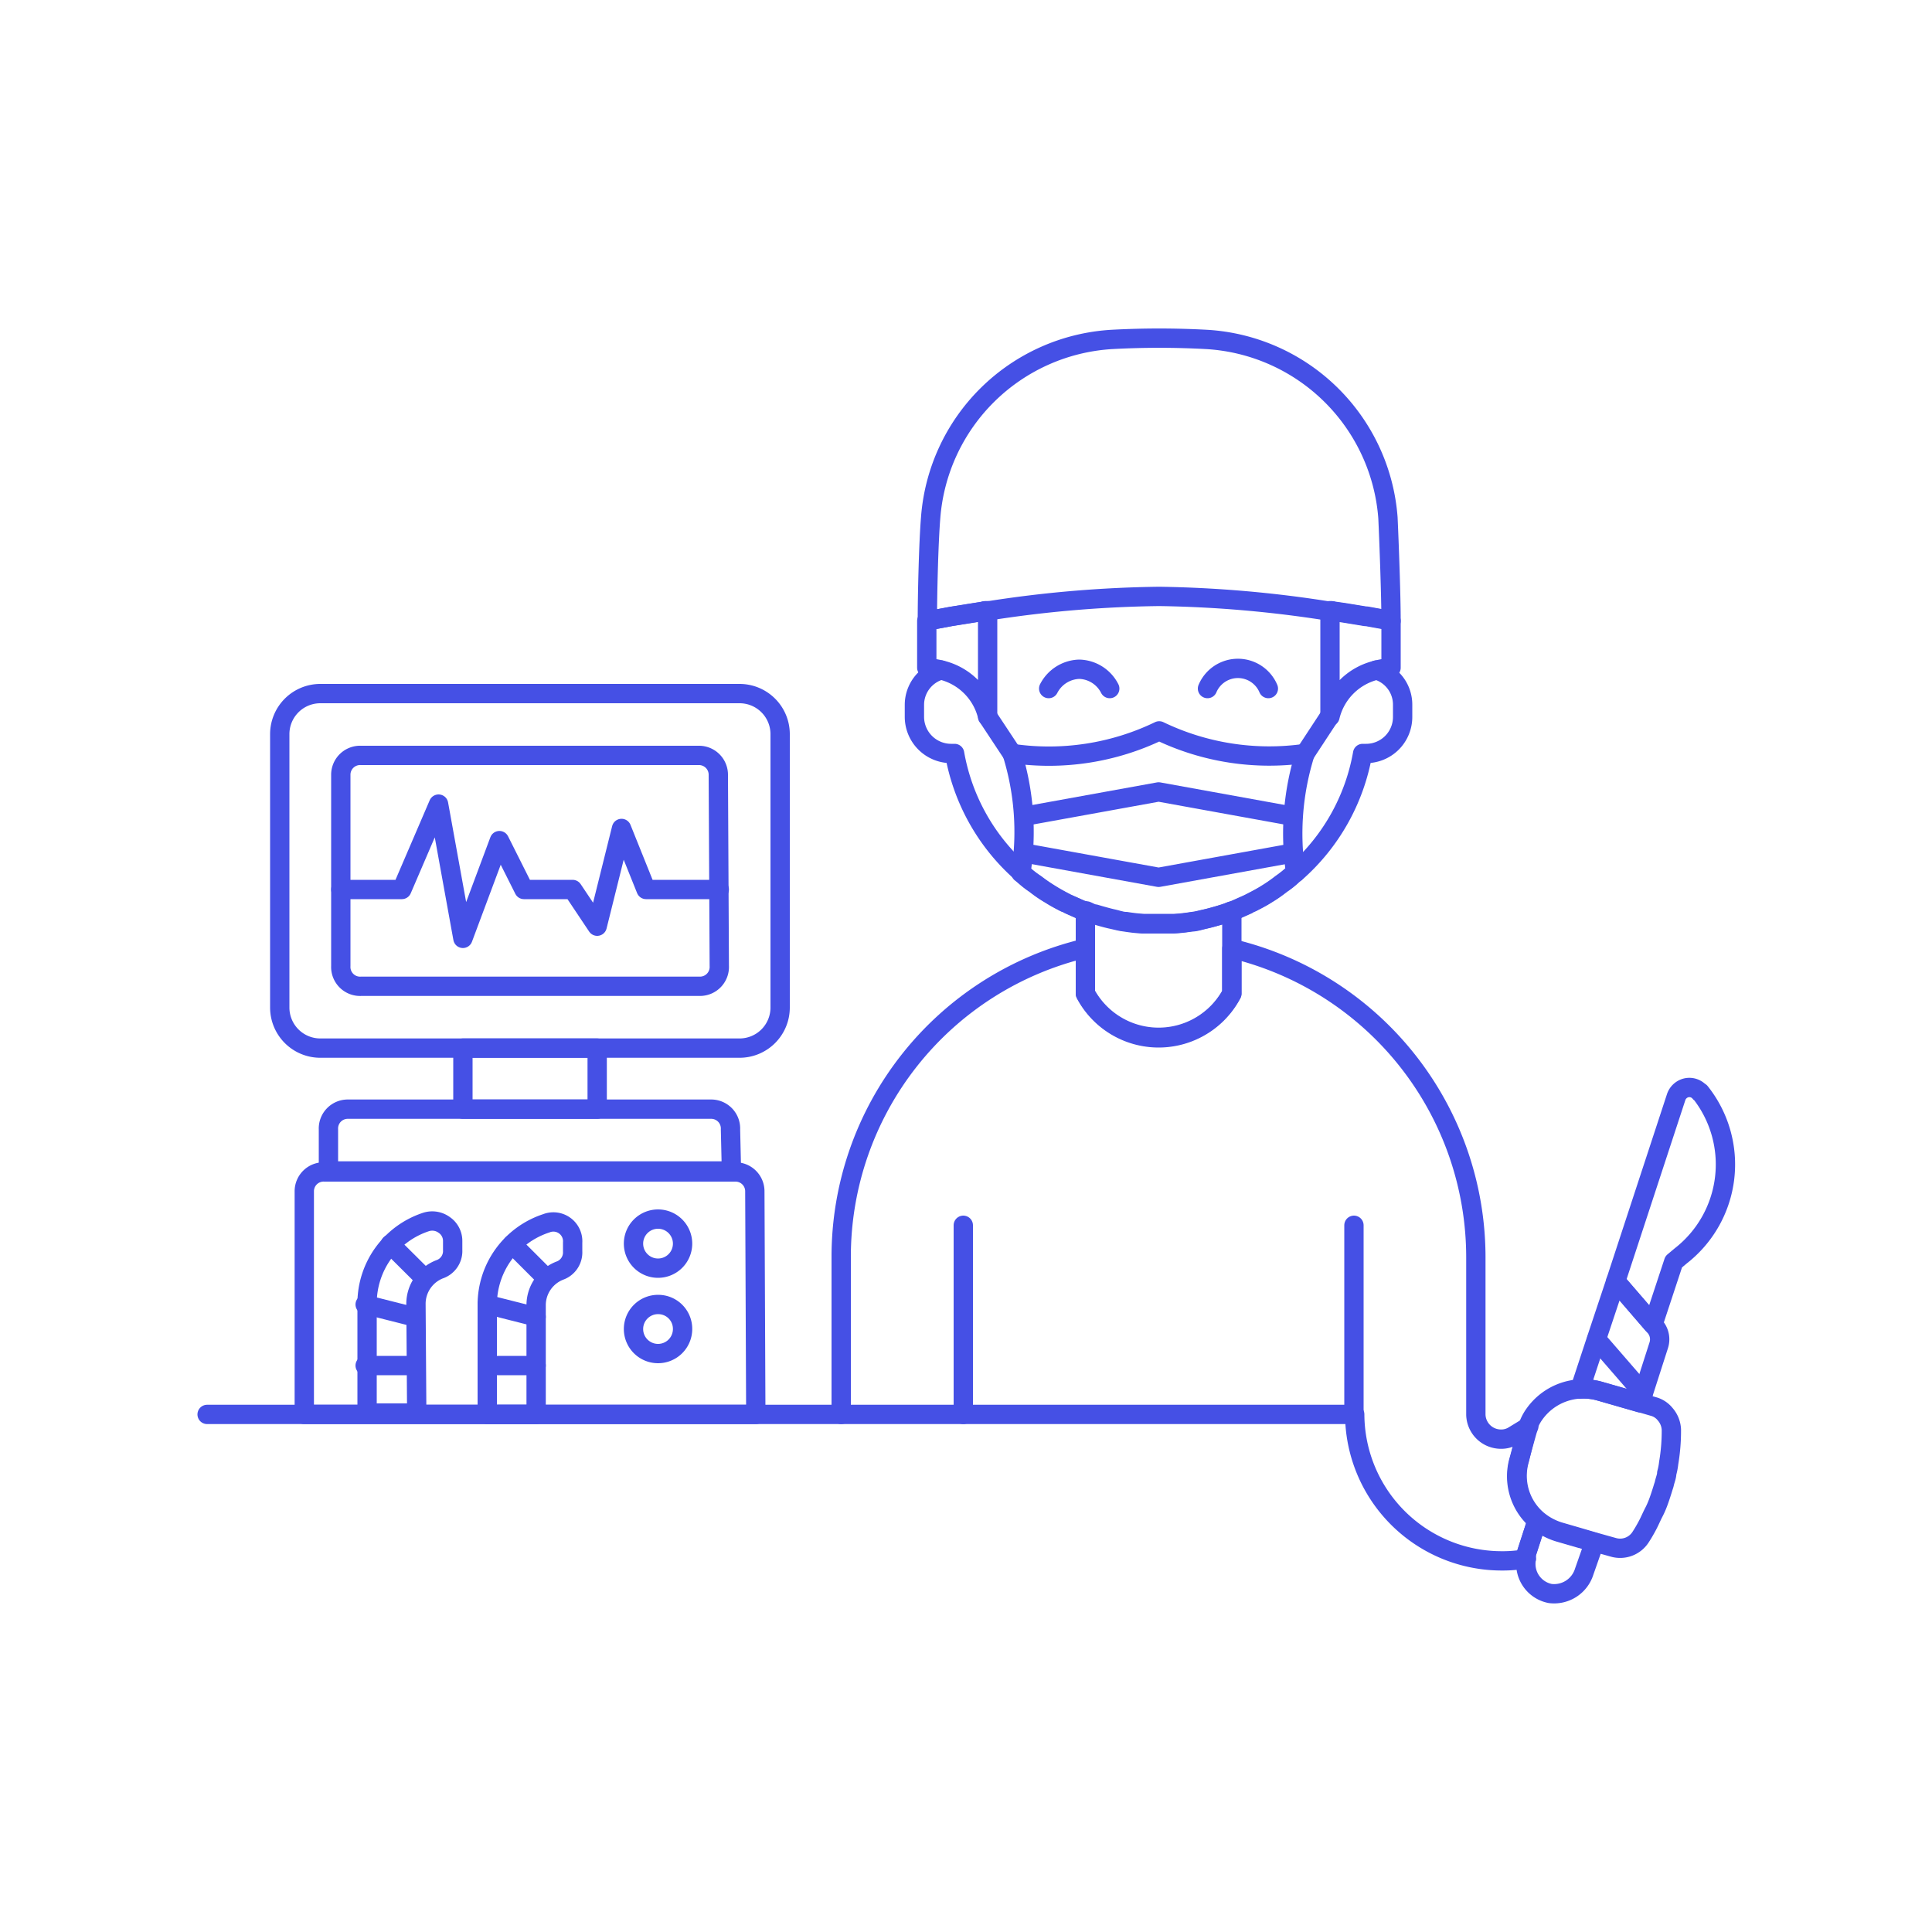 <svg id="Layer_1" data-name="Layer 1" xmlns="http://www.w3.org/2000/svg" viewBox="0 0 100 100"><defs><style>.cls-1{fill:none;stroke:#4550e5;stroke-linecap:round;stroke-linejoin:round;}</style></defs><title>surgeon</title><polyline class="cls-1" points="43.54 73.21 39.12 73.21 27.75 73.21 25.23 73.21 15.75 73.21 10.72 73.21"/><path class="cls-1" d="M79.56,78.7,79,80.43a1.84,1.84,0,0,0,0,.25,6.71,6.71,0,0,1-1.26.11,7.61,7.61,0,0,1-7.62-7.58H43.54V65.08a16.41,16.41,0,0,1,12.64-16v2.33a4.29,4.29,0,0,0,7.58,0V49.1a16.43,16.43,0,0,1,12.63,16v8.13a1.3,1.3,0,0,0,1.3,1.26,1.21,1.21,0,0,0,.67-.19l.77-.47a2.47,2.47,0,0,0-.1.29l-.41,1.46A3,3,0,0,0,79.56,78.7Z"/><path class="cls-1" d="M48.71,34.68a1.87,1.87,0,0,0-1.38,1.8v.64A1.9,1.9,0,0,0,49.23,39l.18,0a10.66,10.66,0,0,0,3.47,6.17"/><path class="cls-1" d="M53,45.3a4.18,4.18,0,0,0,.58.46,6.12,6.12,0,0,0,.79.54c.23.15.48.28.73.41"/><path class="cls-1" d="M56,47.11l-.65-.29"/><path class="cls-1" d="M64.58,46.82l-.65.29"/><path class="cls-1" d="M64.8,46.71c.25-.13.51-.26.74-.41a6.78,6.78,0,0,0,.78-.54,4.18,4.18,0,0,0,.58-.46"/><path class="cls-1" d="M71.24,34.68a1.86,1.86,0,0,1,1.36,1.8v.64A1.89,1.89,0,0,1,70.71,39l-.18,0a10.66,10.66,0,0,1-3.47,6.17"/><line class="cls-1" x1="70.08" y1="73.21" x2="70.08" y2="63.42"/><line class="cls-1" x1="49.86" y1="73.21" x2="49.86" y2="63.42"/><path class="cls-1" d="M63.76,47.17v4.27a4.29,4.29,0,0,1-7.58,0V47.17h0c.15.06.3.12.44.16.3.09.6.18.92.25s.45.11.69.14a8.85,8.85,0,0,0,.9.1q.41,0,.81,0c.27,0,.55,0,.81,0a8.85,8.85,0,0,0,.9-.1c.24,0,.47-.09.7-.14s.62-.16.91-.25a3.89,3.89,0,0,0,.44-.16Z"/><path class="cls-1" d="M65.65,35.64a1.71,1.71,0,0,0-3.15,0"/><path class="cls-1" d="M57.44,35.64a1.82,1.82,0,0,0-1.58-1,1.84,1.84,0,0,0-1.58,1"/><path class="cls-1" d="M51.12,31.62v5.47a3.23,3.23,0,0,0-2.41-2.41,4.4,4.4,0,0,0-.74-.12V32.14l1.26-.23,1-.16.75-.12Z"/><path class="cls-1" d="M51.12,31.61H51Z"/><path class="cls-1" d="M72,32.14v2.42a4.12,4.12,0,0,0-.73.12,3.24,3.24,0,0,0-2.43,2.41V31.62h.11l.63.09.55.09.55.09h.06l.94.17Z"/><path class="cls-1" d="M68.81,31.61l.11,0h-.11Z"/><path class="cls-1" d="M72,32.14l-.32-.06-.94-.17h-.06l-.55-.09-.55-.09-.63-.09h-.11A61.36,61.36,0,0,0,60,30.87a61.51,61.51,0,0,0-8.85.75H51l-.75.12-1,.16L48,32.14c0-1.32.06-4,.17-5.34a10,10,0,0,1,9.36-9.23,45.23,45.23,0,0,1,4.94,0,10,10,0,0,1,9.37,9.23C71.9,28.1,72,30.82,72,32.14Z"/><path class="cls-1" d="M67.06,45.16v0l-.16.12a6.15,6.15,0,0,1-.58.46q-.37.29-.78.54c-.24.15-.49.28-.74.41l-.22.11-.65.29-.17.06h0a3.89,3.89,0,0,1-.44.16c-.29.09-.6.18-.91.25s-.46.11-.7.14a8.85,8.85,0,0,1-.9.1c-.26,0-.54,0-.81,0s-.54,0-.81,0a8.85,8.85,0,0,1-.9-.1c-.24,0-.46-.09-.69-.14s-.62-.16-.92-.25c-.14,0-.29-.1-.44-.16h0L56,47.11l-.65-.29-.22-.11c-.25-.13-.49-.26-.73-.41a9.13,9.13,0,0,1-.79-.54A6.15,6.15,0,0,1,53,45.3l-.16-.12v0A13.67,13.67,0,0,0,52.39,39,13.12,13.12,0,0,0,60,37.83,13.12,13.12,0,0,0,67.55,39,13.82,13.82,0,0,0,67.06,45.16Z"/><line class="cls-1" x1="51.12" y1="37.09" x2="52.39" y2="39.01"/><line class="cls-1" x1="68.81" y1="37.09" x2="67.55" y2="39.01"/><polyline class="cls-1" points="53.02 42.25 59.97 40.99 66.92 42.25"/><polyline class="cls-1" points="53.02 44.15 59.97 45.41 66.92 44.15"/><path class="cls-1" d="M39.12,73.21H15.75V61.66a1,1,0,0,1,1.05-1H38.07a1,1,0,0,1,1,1Z"/><path class="cls-1" d="M37.86,60.61H17V58.46a1,1,0,0,1,1-1.05H36.81a1,1,0,0,1,1,1.05Z"/><rect class="cls-1" x="23.96" y="54.25" width="6.95" height="3.16"/><path class="cls-1" d="M40.38,52.15a2.1,2.1,0,0,1-2.1,2.1H16.58a2.1,2.1,0,0,1-2.1-2.1V38a2.1,2.1,0,0,1,2.1-2.1h21.7a2.1,2.1,0,0,1,2.1,2.1Z"/><path class="cls-1" d="M21.57,73.14H19V67.45a4.43,4.43,0,0,1,3.05-4.2,1.05,1.05,0,0,1,.94.15,1,1,0,0,1,.44.85v.45a1,1,0,0,1-.68,1,1.92,1.92,0,0,0-1.22,1.77Z"/><path class="cls-1" d="M27.75,73.21H25.22V67.52a4.43,4.43,0,0,1,3.05-4.2,1,1,0,0,1,1.37,1v.45a1,1,0,0,1-.67,1,1.92,1.92,0,0,0-1.22,1.77Z"/><path class="cls-1" d="M35.33,64.37a1.27,1.27,0,1,1-1.26-1.27A1.27,1.27,0,0,1,35.33,64.37Z"/><path class="cls-1" d="M35.33,68.79a1.27,1.27,0,1,1-1.26-1.27A1.26,1.26,0,0,1,35.33,68.79Z"/><polyline class="cls-1" points="17.64 46.04 20.8 46.04 22.7 41.62 23.96 48.57 25.85 43.51 27.12 46.04 29.64 46.04 30.91 47.94 32.17 42.88 33.44 46.04 37.23 46.04"/><path class="cls-1" d="M37.23,50a1,1,0,0,1-1,1.05H18.69A1,1,0,0,1,17.64,50v-9.9a1,1,0,0,1,1.05-1H36.18a1,1,0,0,1,1,1Z"/><line class="cls-1" x1="26.52" y1="64.4" x2="28.3" y2="66.18"/><line class="cls-1" x1="25.22" y1="67.52" x2="27.75" y2="68.16"/><line class="cls-1" x1="25.22" y1="70.68" x2="27.75" y2="70.68"/><line class="cls-1" x1="20.2" y1="64.4" x2="21.99" y2="66.18"/><line class="cls-1" x1="18.9" y1="67.52" x2="21.43" y2="68.16"/><line class="cls-1" x1="18.9" y1="70.68" x2="21.43" y2="70.68"/><path class="cls-1" d="M88,56.56a.71.71,0,0,0-.69-.26.73.73,0,0,0-.55.48l-3.13,9.54,1.93,2.23,1.07-3.24L87,65a6,6,0,0,0,1-8.47Z"/><path class="cls-1" d="M82.53,79.83,82,81.34a1.63,1.63,0,0,1-1.76,1.14A1.56,1.56,0,0,1,79,80.68a1.84,1.84,0,0,1,0-.25l.56-1.73a3.21,3.21,0,0,0,1.14.61l1,.29Z"/><path class="cls-1" d="M85.85,69.65l-.79,2.46-.17.5L82.78,72a3,3,0,0,0-1-.1l.85-2.58,1-3,1.92,2.23.12.13A1,1,0,0,1,85.85,69.65Z"/><line class="cls-1" x1="82.64" y1="69.33" x2="85.05" y2="72.11"/><path class="cls-1" d="M86.51,74a9.93,9.93,0,0,1-.14,1.73,3.18,3.18,0,0,1-.1.52c0,.16-.08.34-.12.52a1.09,1.09,0,0,1-.05.17c-.07.23-.14.45-.22.68s-.17.45-.28.66-.2.43-.31.64-.23.42-.36.62a1.26,1.26,0,0,1-1.42.55l-1-.28-.78-.23-1-.29a3.21,3.21,0,0,1-1.14-.61,3,3,0,0,1-.94-3.14L79,74.1a2.47,2.47,0,0,1,.1-.29h0a2.43,2.43,0,0,1,.31-.6A3.1,3.1,0,0,1,82.78,72l2.11.6.69.2a1.17,1.17,0,0,1,.61.4A1.3,1.3,0,0,1,86.51,74Z"/></svg>